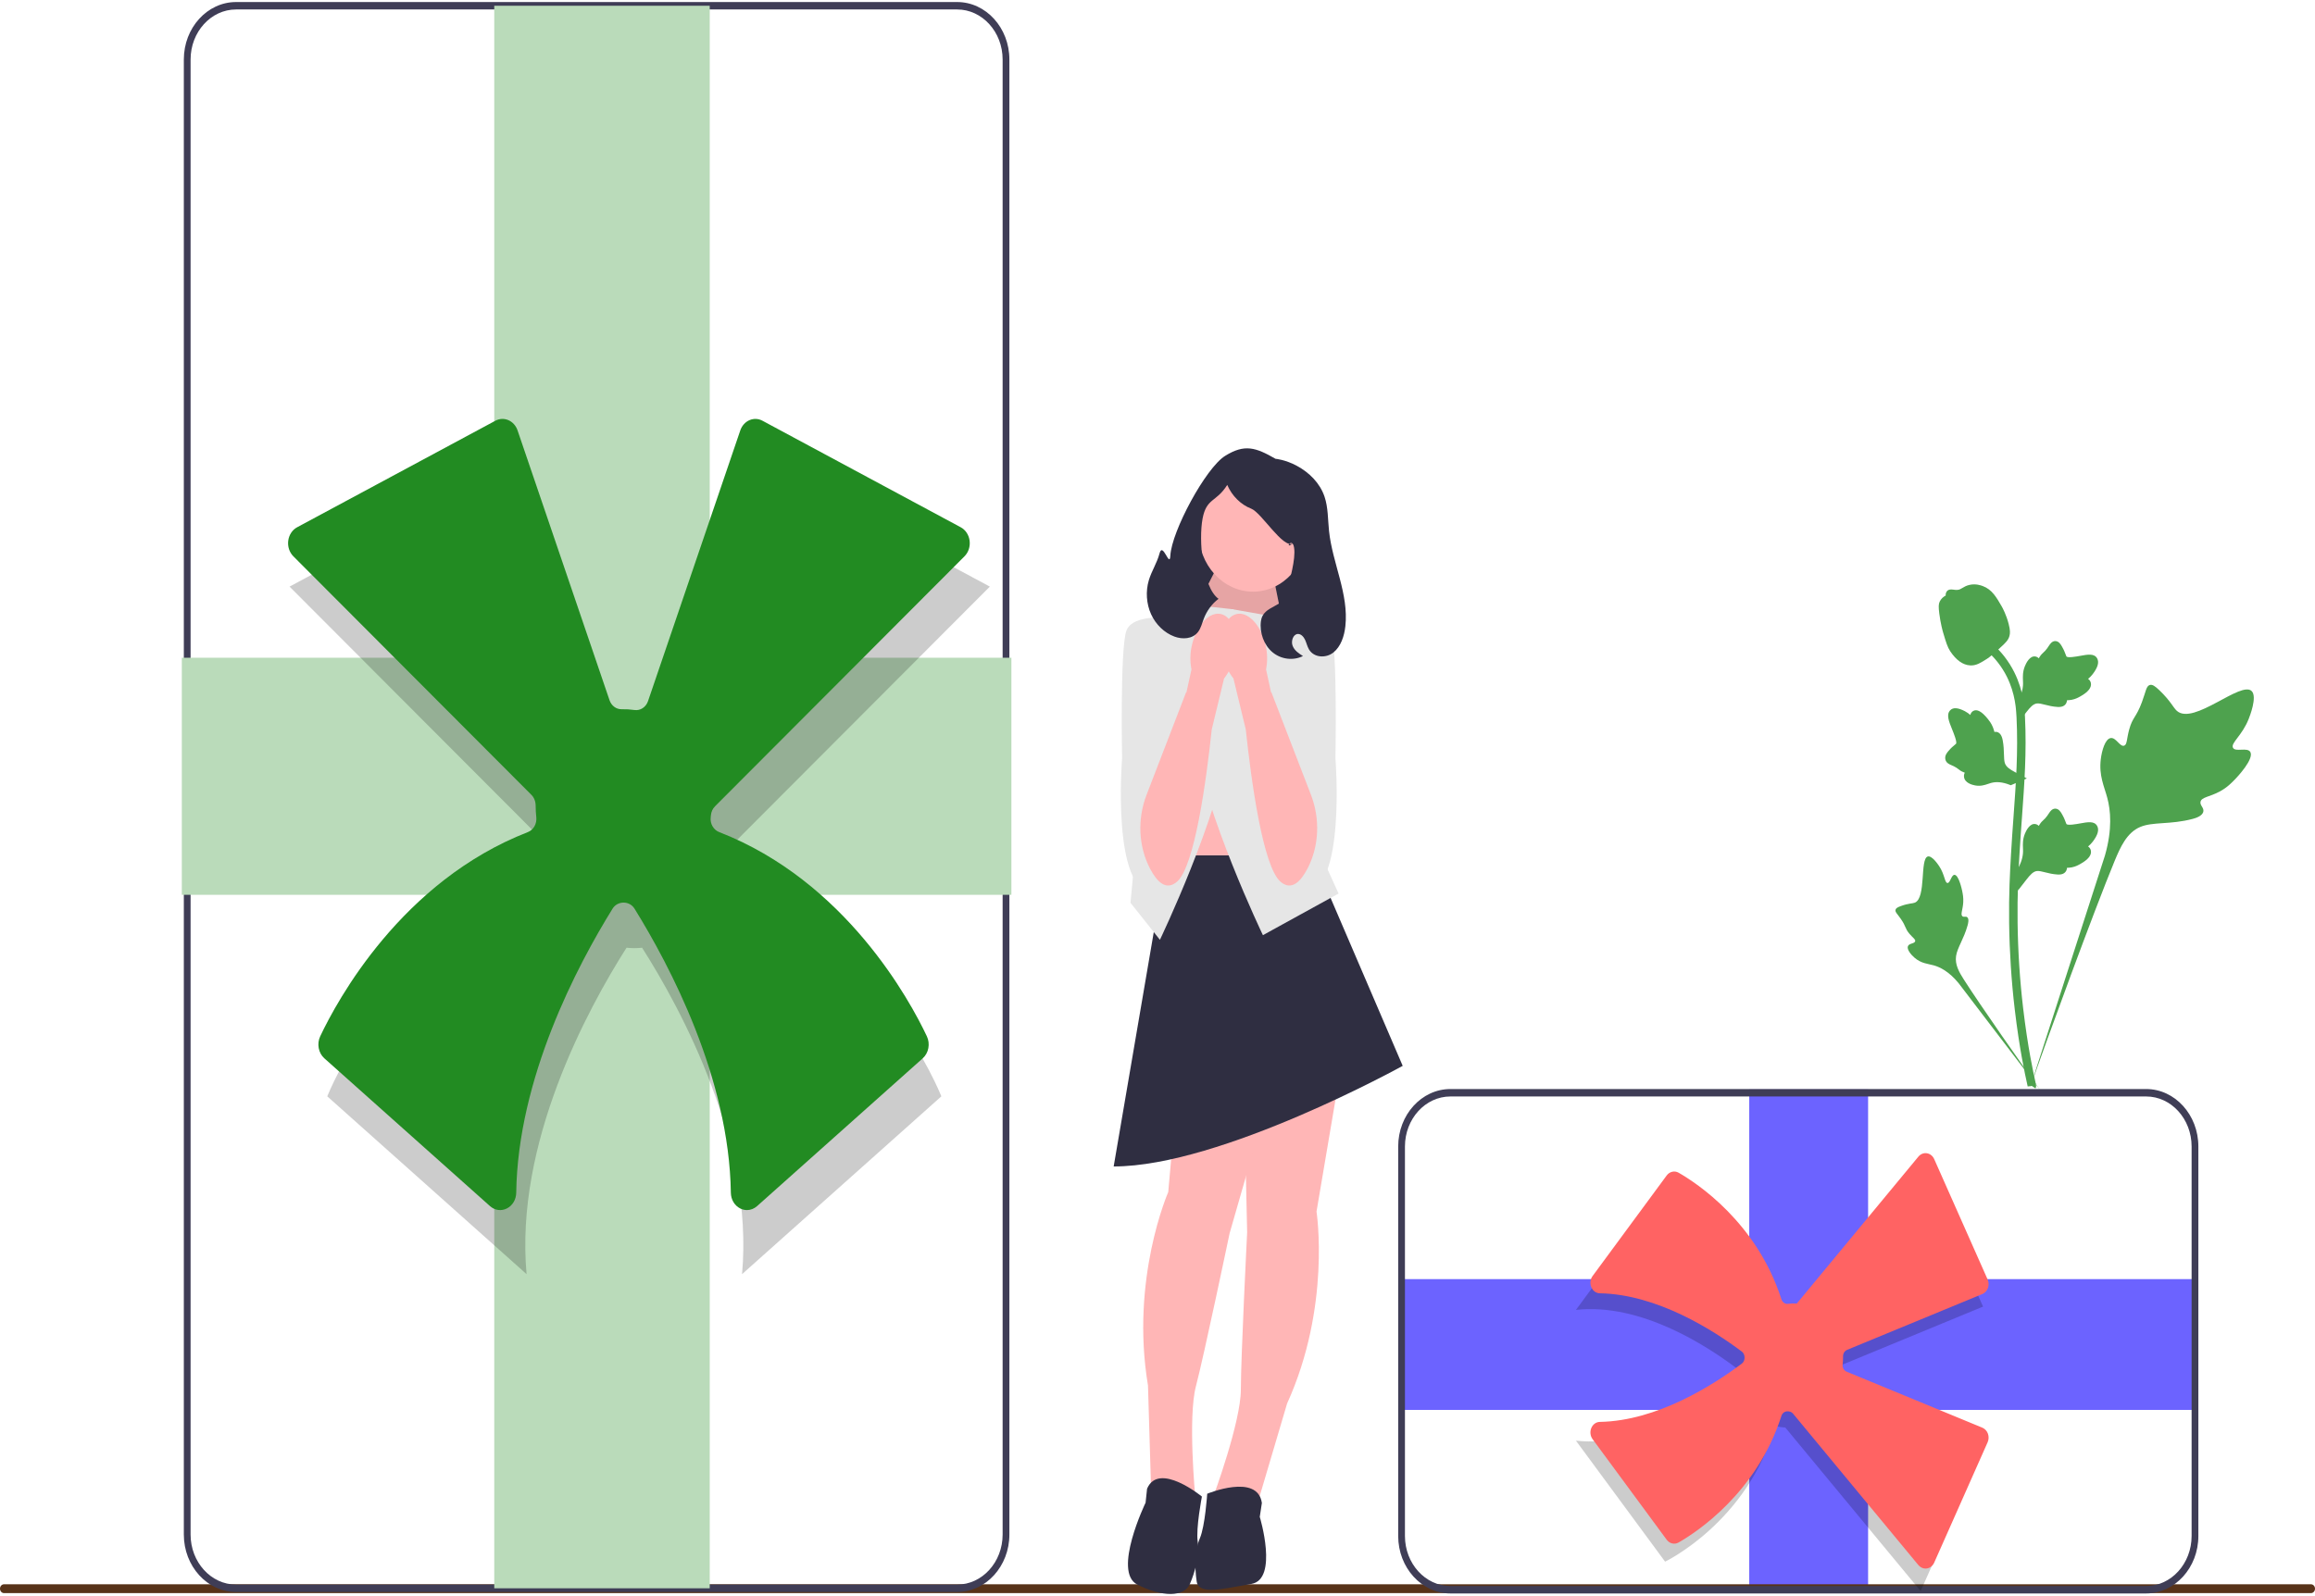 <svg width="567" height="391" viewBox="0 0 567 391" fill="none" xmlns="http://www.w3.org/2000/svg">
<g clip-path="url(#clip0_109_3359)">
<path d="M537.606 313.372H343.277V345.413H537.606V313.372Z" fill="#6C63FF"/>
<path d="M457.544 266.912H428.432V390.27H457.544V266.912Z" fill="#6C63FF"/>
<path d="M0 389.213C0 389.813 0.438 390.296 0.984 390.296H566.016C566.562 390.296 567 389.813 567 389.213C567 388.612 566.562 388.13 566.016 388.13H0.984C0.438 388.13 0 388.612 0 389.213Z" fill="#583319"/>
<path d="M234.432 390.023H57.816C50.763 390.023 45.025 383.707 45.025 375.945V14.578C45.025 6.815 50.763 0.5 57.816 0.5H234.432C241.485 0.5 247.223 6.815 247.223 14.578V375.945C247.223 383.707 241.485 390.023 234.432 390.023ZM57.816 2.32C51.675 2.32 46.679 7.819 46.679 14.578V375.945C46.679 382.704 51.675 388.202 57.816 388.202H234.432C240.573 388.202 245.569 382.704 245.569 375.945V14.578C245.569 7.819 240.573 2.32 234.432 2.32H57.816Z" fill="#3F3D56"/>
<path d="M551.174 184.255C550.476 182.959 547.455 184.347 546.9 183.171C546.347 181.999 549.153 180.214 550.756 176.136C551.046 175.401 552.868 170.766 551.519 169.336C548.962 166.625 537.263 177.811 533.169 174.151C532.27 173.348 531.642 171.744 528.923 169.14C527.841 168.104 527.187 167.636 526.554 167.81C525.655 168.057 525.584 169.381 524.621 171.982C523.176 175.884 522.322 175.649 521.48 178.762C520.855 181.073 520.998 182.416 520.263 182.678C519.222 183.048 518.265 180.597 516.946 180.817C515.6 181.041 514.787 183.895 514.53 186.031C514.048 190.041 515.386 192.687 516.127 195.47C516.933 198.493 517.412 203.092 515.551 209.601L497.129 266.725C501.196 255.003 512.972 222.871 517.92 210.931C519.348 207.484 520.925 203.988 524.164 202.608C527.282 201.279 531.564 202.073 537.023 200.625C537.66 200.456 539.43 199.961 539.652 198.815C539.836 197.869 538.796 197.34 538.956 196.453C539.17 195.264 541.216 195.249 543.731 193.877C545.505 192.909 546.609 191.758 547.559 190.768C547.846 190.47 552.104 185.98 551.174 184.255Z" fill="#4EA24E"/>
<path d="M478.699 214.327C477.92 214.33 477.667 216.362 476.983 216.323C476.3 216.284 476.314 214.253 474.958 212.21C474.713 211.842 473.172 209.52 472.145 209.836C470.199 210.435 471.812 219.982 468.998 221.138C468.381 221.391 467.484 221.268 465.538 221.985C464.764 222.271 464.367 222.489 464.262 222.882C464.113 223.438 464.682 223.858 465.565 225.129C466.888 227.035 466.536 227.429 467.682 228.782C468.532 229.786 469.172 230.097 469.077 230.569C468.942 231.238 467.573 231.048 467.29 231.824C467.002 232.616 468.04 233.878 468.918 234.634C470.568 236.051 472.134 236.092 473.588 236.494C475.169 236.931 477.358 238 479.724 240.883L499.883 267.316C495.829 261.737 484.898 246.105 481 239.987C479.875 238.221 478.771 236.36 479.09 234.213C479.398 232.145 480.987 230.061 481.916 226.695C482.025 226.301 482.315 225.203 481.868 224.752C481.499 224.379 480.963 224.789 480.614 224.447C480.145 223.988 480.729 222.878 480.843 221.124C480.923 219.887 480.728 218.958 480.561 218.159C480.511 217.918 479.736 214.323 478.699 214.327Z" fill="#4EA24E"/>
<path d="M494.245 218.168L493.775 213.555L493.99 213.206C494.983 211.589 495.488 210.01 495.495 208.511C495.496 208.273 495.485 208.034 495.475 207.791C495.435 206.829 495.384 205.633 495.951 204.239C496.269 203.462 497.161 201.662 498.503 201.885C498.864 201.941 499.137 202.123 499.345 202.337C499.375 202.284 499.406 202.23 499.44 202.172C499.857 201.471 500.188 201.17 500.507 200.88C500.752 200.658 501.005 200.428 501.402 199.885C501.576 199.647 501.711 199.437 501.826 199.261C502.173 198.729 502.626 198.094 503.425 198.105C504.279 198.15 504.726 198.927 505.023 199.442C505.552 200.359 505.792 201.021 505.951 201.46C506.008 201.62 506.074 201.8 506.108 201.856C506.383 202.301 508.62 201.885 509.463 201.733C511.356 201.386 512.994 201.085 513.669 202.399C514.153 203.339 513.794 204.582 512.569 206.192C512.188 206.693 511.782 207.074 511.422 207.373C511.72 207.569 511.987 207.869 512.096 208.342C512.351 209.46 511.477 210.58 509.501 211.676C509.011 211.95 508.35 212.315 507.424 212.491C506.988 212.573 506.595 212.593 506.259 212.604C506.252 212.818 506.207 213.05 506.088 213.288C505.741 213.99 505.019 214.324 503.93 214.244C502.732 214.175 501.746 213.923 500.875 213.702C500.116 213.511 499.461 213.348 498.947 213.386C497.994 213.471 497.259 214.311 496.397 215.4L494.245 218.168Z" fill="#4EA24E"/>
<path d="M496.423 190.705L492.488 192.374L492.126 192.235C490.453 191.588 488.937 191.45 487.618 191.824C487.408 191.883 487.202 191.954 486.991 192.027C486.155 192.314 485.117 192.671 483.748 192.421C482.984 192.28 481.176 191.787 481.032 190.302C480.989 189.903 481.08 189.566 481.215 189.291C481.161 189.272 481.106 189.253 481.046 189.232C480.324 188.965 479.976 188.689 479.64 188.423C479.382 188.219 479.117 188.008 478.538 187.723C478.285 187.598 478.066 187.507 477.883 187.43C477.327 187.196 476.654 186.874 476.461 186.02C476.284 185.1 476.853 184.426 477.23 183.98C477.903 183.184 478.423 182.761 478.768 182.481C478.895 182.379 479.037 182.263 479.077 182.213C479.399 181.807 478.465 179.531 478.118 178.672C477.333 176.745 476.653 175.077 477.637 174.026C478.34 173.272 479.524 173.339 481.249 174.234C481.787 174.513 482.224 174.849 482.578 175.157C482.674 174.789 482.871 174.428 483.259 174.193C484.176 173.638 485.383 174.284 486.847 176.11C487.212 176.563 487.701 177.173 488.09 178.114C488.273 178.558 488.391 178.97 488.486 179.325C488.675 179.279 488.89 179.268 489.13 179.334C489.834 179.525 490.311 180.21 490.517 181.389C490.76 182.682 490.789 183.796 490.816 184.778C490.841 185.636 490.864 186.374 491.027 186.912C491.344 187.905 492.268 188.474 493.444 189.116L496.423 190.705Z" fill="#4EA24E"/>
<path d="M494.245 177.116L493.775 172.503L493.99 172.154C494.983 170.537 495.488 168.958 495.495 167.459C495.496 167.221 495.485 166.982 495.475 166.739C495.435 165.777 495.384 164.581 495.951 163.187C496.269 162.41 497.161 160.61 498.503 160.833C498.864 160.889 499.137 161.071 499.345 161.285C499.375 161.232 499.406 161.178 499.44 161.12C499.857 160.419 500.188 160.118 500.507 159.828C500.752 159.606 501.005 159.376 501.402 158.833C501.576 158.595 501.711 158.385 501.826 158.209C502.173 157.677 502.626 157.042 503.425 157.053C504.279 157.098 504.726 157.875 505.023 158.39C505.552 159.307 505.792 159.969 505.951 160.408C506.008 160.568 506.074 160.748 506.108 160.804C506.383 161.249 508.62 160.833 509.463 160.681C511.356 160.334 512.994 160.033 513.669 161.347C514.153 162.287 513.794 163.53 512.569 165.14C512.188 165.641 511.782 166.022 511.422 166.321C511.72 166.517 511.987 166.817 512.096 167.29C512.351 168.408 511.477 169.528 509.501 170.624C509.011 170.898 508.35 171.263 507.424 171.439C506.988 171.521 506.595 171.541 506.259 171.552C506.252 171.766 506.207 171.998 506.088 172.236C505.741 172.938 505.019 173.272 503.93 173.192C502.732 173.123 501.746 172.871 500.875 172.65C500.116 172.459 499.461 172.296 498.947 172.334C497.994 172.419 497.259 173.259 496.397 174.348L494.245 177.116Z" fill="#4EA24E"/>
<path d="M498.534 266.65L497.655 266.044L496.632 266.173C496.615 266.068 496.56 265.828 496.476 265.451C496.017 263.389 494.62 257.113 493.454 247.228C492.641 240.329 492.18 233.235 492.085 226.141C491.99 219.037 492.296 213.658 492.541 209.335C492.726 206.074 492.95 202.97 493.171 199.945C493.758 191.865 494.311 184.232 493.9 175.782C493.809 173.896 493.617 169.969 491.533 165.791C490.324 163.368 488.658 161.216 486.582 159.399L487.873 157.613C490.165 159.621 492.007 162.005 493.35 164.695C495.661 169.328 495.87 173.606 495.97 175.662C496.389 184.261 495.829 191.967 495.236 200.125C495.018 203.139 494.793 206.23 494.609 209.477C494.366 213.76 494.063 219.092 494.158 226.106C494.251 233.115 494.706 240.121 495.508 246.935C496.66 256.694 498.037 262.877 498.489 264.908C498.73 265.993 498.781 266.22 498.534 266.65Z" fill="#4EA24E"/>
<path d="M482.781 163.022C482.696 163.022 482.61 163.02 482.523 163.013C480.758 162.909 479.124 161.746 477.665 159.559C476.981 158.53 476.631 157.356 475.933 155.015C475.824 154.655 475.298 152.824 474.978 150.305C474.769 148.659 474.795 147.971 475.092 147.363C475.421 146.686 475.953 146.214 476.552 145.895C476.526 145.677 476.547 145.452 476.633 145.222C476.986 144.271 477.925 144.396 478.433 144.456C478.69 144.492 479.011 144.539 479.357 144.519C479.901 144.49 480.194 144.312 480.637 144.044C481.061 143.788 481.588 143.47 482.37 143.294C483.912 142.94 485.204 143.421 485.63 143.579C487.871 144.401 488.976 146.318 490.255 148.539C490.51 148.984 491.385 150.606 491.963 152.828C492.38 154.432 492.321 155.145 492.196 155.675C491.941 156.764 491.339 157.387 489.81 158.764C488.213 160.205 487.412 160.926 486.724 161.365C485.122 162.383 484.116 163.022 482.781 163.022Z" fill="#4EA24E"/>
<path d="M247.714 161.138H44.531V219.22H247.714V161.138Z" fill="#BADBBA"/>
<path d="M173.829 1.41H121.055V389.113H173.829V1.41Z" fill="#BADBBA"/>
<path opacity="0.2" d="M175.781 214.848C176.155 213.248 176.378 211.585 176.432 209.872L242.438 143.713L185.705 113.22L160.701 186.603C158.992 186.111 157.208 185.823 155.36 185.823C154.378 185.823 153.42 185.923 152.473 186.065L127.653 113.22L70.92 143.713L134.332 207.271C134.291 207.862 134.25 208.454 134.25 209.056C134.25 211.06 134.504 212.993 134.938 214.848C96.068 228.217 80.156 268.591 80.156 268.591L128.972 312.153C126.061 280.11 143.841 247.304 153.453 232.184C154.082 232.246 154.716 232.289 155.36 232.289C156.003 232.289 156.637 232.246 157.266 232.184C166.878 247.304 184.658 280.11 181.747 312.153L230.564 268.591C230.564 268.591 214.651 228.217 175.781 214.848Z" fill="black"/>
<path d="M182.948 296.456C182.379 296.456 181.805 296.32 181.263 296.041C179.893 295.337 179.027 293.869 179.004 292.211C178.603 264.119 164.049 236.547 155.409 222.613C154.832 221.683 153.835 221.127 152.743 221.127H152.738C151.605 221.127 150.609 221.683 150.032 222.613C141.392 236.547 126.837 264.119 126.437 292.211C126.413 293.868 125.547 295.337 124.177 296.041C122.793 296.754 121.196 296.538 120.011 295.482L79.436 259.273C77.987 257.98 77.562 255.715 78.425 253.887C82.527 245.194 98.317 215.895 129.306 203.847C130.689 203.309 131.529 201.794 131.348 200.161C131.248 199.249 131.197 198.334 131.197 197.44C131.199 196.373 130.829 195.404 130.181 194.756L71.848 136.287C70.88 135.317 70.413 133.887 70.598 132.462C70.784 131.036 71.597 129.807 72.772 129.175L121.34 103.071C122.336 102.535 123.499 102.488 124.53 102.938C125.561 103.39 126.376 104.305 126.765 105.448L149.285 171.539C149.749 172.903 150.941 173.794 152.294 173.757C153.315 173.731 154.35 173.796 155.381 173.943C156.837 174.157 158.211 173.254 158.721 171.755L181.314 105.448C181.704 104.305 182.518 103.39 183.549 102.938C184.58 102.488 185.743 102.536 186.739 103.071L235.306 129.175C236.482 129.807 237.296 131.036 237.48 132.463C237.666 133.887 237.199 135.317 236.231 136.287L175.117 197.544C174.547 198.114 174.193 198.894 174.118 199.737C174.102 199.919 174.085 200.102 174.065 200.283C173.897 201.817 174.764 203.314 176.124 203.843C207.12 215.889 222.913 245.193 227.015 253.887C227.878 255.715 227.453 257.98 226.005 259.273L185.429 295.482C184.708 296.125 183.834 296.456 182.948 296.456Z" fill="#228B22"/>
<path d="M525.642 390.379H355.243C348.19 390.379 342.451 384.063 342.451 376.301V280.881C342.451 273.118 348.19 266.803 355.243 266.803H525.642C532.695 266.803 538.433 273.118 538.433 280.881V376.301C538.433 384.063 532.695 390.379 525.642 390.379ZM355.243 268.623C349.101 268.623 344.105 274.122 344.105 280.881V376.301C344.105 383.06 349.101 388.559 355.243 388.559H525.642C531.783 388.559 536.779 383.06 536.779 376.301V280.881C536.779 274.122 531.783 268.623 525.642 268.623H355.243Z" fill="#3F3D56"/>
<path opacity="0.2" d="M434.759 349.327C435.561 349.554 436.394 349.689 437.253 349.722L470.413 389.796L485.698 355.352L448.916 340.172C449.162 339.134 449.307 338.051 449.307 336.929C449.307 336.333 449.257 335.751 449.185 335.176L485.698 320.107L470.413 285.663L438.556 324.162C438.26 324.137 437.964 324.112 437.662 324.112C436.657 324.112 435.688 324.267 434.759 324.53C428.057 300.931 407.821 291.27 407.821 291.27L385.986 320.908C402.047 319.14 418.491 329.935 426.07 335.771C426.038 336.153 426.016 336.538 426.016 336.929C426.016 337.319 426.038 337.704 426.07 338.086C418.491 343.922 402.047 354.717 385.986 352.949L407.821 382.587C407.821 382.587 428.057 372.926 434.759 349.327Z" fill="black"/>
<path d="M471.61 384.286C470.951 384.286 470.317 383.982 469.866 383.437L439.161 346.33C438.908 346.024 438.539 345.83 438.123 345.784L437.99 345.769C437.24 345.677 436.556 346.124 436.321 346.857C430.26 365.768 415.505 375.393 411.128 377.892C410.141 378.457 408.916 378.173 408.214 377.217L390.064 352.58C389.488 351.799 389.372 350.747 389.759 349.833C390.142 348.933 390.937 348.365 391.835 348.35C405.867 348.112 419.654 339.297 426.624 334.064C427.043 333.748 427.293 333.204 427.292 332.609C427.293 331.987 427.043 331.443 426.624 331.128C419.655 325.895 405.87 317.08 391.834 316.842C390.936 316.827 390.141 316.258 389.759 315.358C389.372 314.444 389.488 313.392 390.064 312.612L408.214 287.974C408.917 287.021 410.142 286.737 411.127 287.299C415.504 289.799 430.256 299.422 436.318 318.327C436.553 319.06 437.224 319.517 437.9 319.427C438.635 319.325 439.367 319.301 440.075 319.359L469.866 283.357C470.393 282.72 471.172 282.411 471.946 282.535C472.721 282.658 473.389 283.193 473.732 283.967L486.818 313.456C487.11 314.113 487.136 314.879 486.89 315.558C486.645 316.236 486.147 316.772 485.526 317.028L452.397 330.701C451.788 330.952 451.39 331.608 451.406 332.332L451.409 332.596C451.409 333.163 451.373 333.74 451.303 334.31C451.212 335.044 451.628 335.775 452.291 336.049L485.526 349.766C486.147 350.023 486.645 350.559 486.89 351.238C487.136 351.917 487.109 352.682 486.818 353.339L473.732 382.828C473.389 383.602 472.721 384.137 471.946 384.259C471.834 384.277 471.722 384.286 471.61 384.286Z" fill="#FF6363"/>
<path d="M317.286 156.754H290.637V147.096C290.637 130.909 302.578 117.767 317.286 117.767L317.286 156.754Z" fill="#2F2E41"/>
<path d="M311.379 138.726L315.961 161.407L289.111 156.501L300.053 135.05L311.379 138.726Z" fill="#FFB6B6"/>
<path opacity="0.1" d="M311.379 138.726L315.961 161.407L289.111 156.501L300.053 135.05L311.379 138.726Z" fill="black"/>
<path d="M311.379 187.178H285.637V229.108H311.379V187.178Z" fill="#FFB6B6"/>
<path d="M328.111 263.389L322.448 296.819C322.448 296.819 326.052 320.051 315.24 343.849L308.032 368.213L297.221 366.513C297.221 366.513 303.914 348.382 303.914 340.449C303.914 332.516 305.458 301.919 305.458 301.919L304.686 267.005L328.111 263.389Z" fill="#FFB6B6"/>
<path d="M295.677 365.947C295.677 365.947 308.033 360.847 309.062 368.213L308.548 371.613C308.548 371.613 313.181 386.912 306.488 388.045C299.795 389.178 293.617 390.878 293.102 387.478C292.588 384.079 292.596 379.835 293.879 376.857C295.162 373.88 295.677 365.947 295.677 365.947Z" fill="#2F2E41"/>
<path d="M289.138 258.203L286.13 292.048C286.13 292.048 276.798 313.26 281.17 339.428L281.936 365.038L292.751 366.714C292.751 366.714 290.904 347.249 292.908 339.629C294.913 332.01 301.161 302.147 301.161 302.147L310.725 268.846L289.138 258.203Z" fill="#FFB6B6"/>
<path d="M294.376 366.643C294.376 366.643 283.796 357.962 280.946 364.723L280.581 368.146C280.581 368.146 272.411 385.065 278.554 388.203C284.696 391.34 290.054 391.221 291.408 388.113C292.761 385.005 293.826 380.926 293.346 377.673C292.866 374.42 294.376 366.643 294.376 366.643Z" fill="#2F2E41"/>
<path d="M321.418 209.56L343.556 261.122C343.556 261.122 299.022 285.77 272.766 285.77L285.803 209.56L321.418 209.56Z" fill="#2F2E41"/>
<path d="M301.596 149.215L314.467 151.481L313.437 187.178L327.853 218.909L309.319 229.108C309.319 229.108 294.903 199.077 292.329 180.379C289.755 161.68 291.299 148.082 291.299 148.082L301.596 149.215Z" fill="#E6E6E6"/>
<path d="M291.815 150.348L278.944 152.615L279.974 188.312L276.885 221.175L284.092 230.241C284.092 230.241 298.508 200.211 301.082 181.512C303.656 162.814 302.112 149.215 302.112 149.215L291.815 150.348Z" fill="#E6E6E6"/>
<path d="M311.637 152.331L314.469 151.481C314.469 151.481 324.508 150.065 326.053 154.598C327.597 159.131 327.082 185.762 327.082 185.762C327.082 185.762 329.739 218.447 319.401 218.82C309.063 219.192 311.122 191.995 311.122 191.995L311.637 152.331Z" fill="#E6E6E6"/>
<path d="M306.887 144.951C314.246 144.951 320.212 138.385 320.212 130.286C320.212 122.187 314.246 115.621 306.887 115.621C299.528 115.621 293.562 122.187 293.562 130.286C293.562 138.385 299.528 144.951 306.887 144.951Z" fill="#FFB6B6"/>
<path d="M302.718 150.468C305.577 149.67 308.817 153.03 309.958 157.975C310.438 159.944 310.482 162.01 310.088 164.001L311.316 169.623L311.407 169.617L321.095 194.746C323.348 200.589 323.11 207.297 320.236 212.8C318.527 216.074 316.284 218.274 313.649 216.028C309.278 212.3 306.422 190.955 305.119 178.694L302.104 166.231C300.894 164.687 300.038 162.847 299.607 160.864C298.467 155.921 299.86 151.267 302.718 150.468Z" fill="#FFB6B6"/>
<path d="M290.271 152.331L287.439 151.481C287.439 151.481 277.4 150.065 275.855 154.598C274.311 159.131 274.826 185.762 274.826 185.762C274.826 185.762 272.169 218.447 282.507 218.82C292.845 219.192 290.786 191.995 290.786 191.995L290.271 152.331Z" fill="#E6E6E6"/>
<path d="M299.189 150.468C296.33 149.67 293.089 153.03 291.949 157.975C291.469 159.944 291.424 162.01 291.819 164.001L290.591 169.623L290.5 169.617L280.812 194.746C278.559 200.589 278.797 207.297 281.67 212.8C283.38 216.074 285.623 218.274 288.258 216.028C292.629 212.3 295.484 190.955 296.788 178.694L299.802 166.231C301.012 164.687 301.869 162.847 302.3 160.864C303.44 155.921 302.047 151.267 299.189 150.468Z" fill="#FFB6B6"/>
<path d="M281.376 142.15C282.054 139.882 283.392 137.896 283.991 135.601C284.785 132.554 286.478 139.314 286.643 136.149C286.957 130.133 295.299 114.659 300.061 111.687C304.823 108.714 307.559 109.611 312.411 112.402C312.411 112.402 314.766 112.567 317.698 114.16C320.63 115.753 323.269 118.305 324.41 121.678C325.314 124.351 325.214 127.287 325.516 130.12C326.357 138.013 330.377 145.52 329.514 153.41C329.245 155.872 328.395 158.417 326.566 159.865C324.737 161.313 321.783 161.156 320.579 159.06C320.168 158.345 319.994 157.496 319.642 156.744C319.29 155.992 318.654 155.291 317.886 155.314C316.731 155.349 316.143 157.055 316.598 158.224C317.054 159.393 318.124 160.098 319.129 160.726C316.736 161.911 313.766 161.542 311.673 159.799C309.58 158.056 308.45 155.012 308.835 152.155C309.378 148.129 314.708 148.962 315.335 144.95C315.792 142.03 317.398 137.144 316.96 134.22C316.523 131.296 314.423 134.837 316.635 133.147C314.202 134.438 308.997 125.606 306.449 124.616C303.901 123.627 301.741 121.485 300.583 118.799C297.881 123.11 295.504 121.939 294.536 127.067C293.568 132.194 294.463 143.844 298.448 146.707C296.853 147.904 295.582 149.617 294.834 151.575C294.41 152.685 294.135 153.899 293.432 154.821C292.088 156.581 289.607 156.688 287.629 155.948C285.177 155.03 283.081 153.015 281.925 150.464C280.769 147.913 280.567 144.857 281.376 142.15Z" fill="#2F2E41"/>
</g>
<defs>
<clipPath id="clip0_109_3359">
<rect width="567" height="390" fill="white" transform="translate(0 0.5)"/>
</clipPath>
</defs>
</svg>
